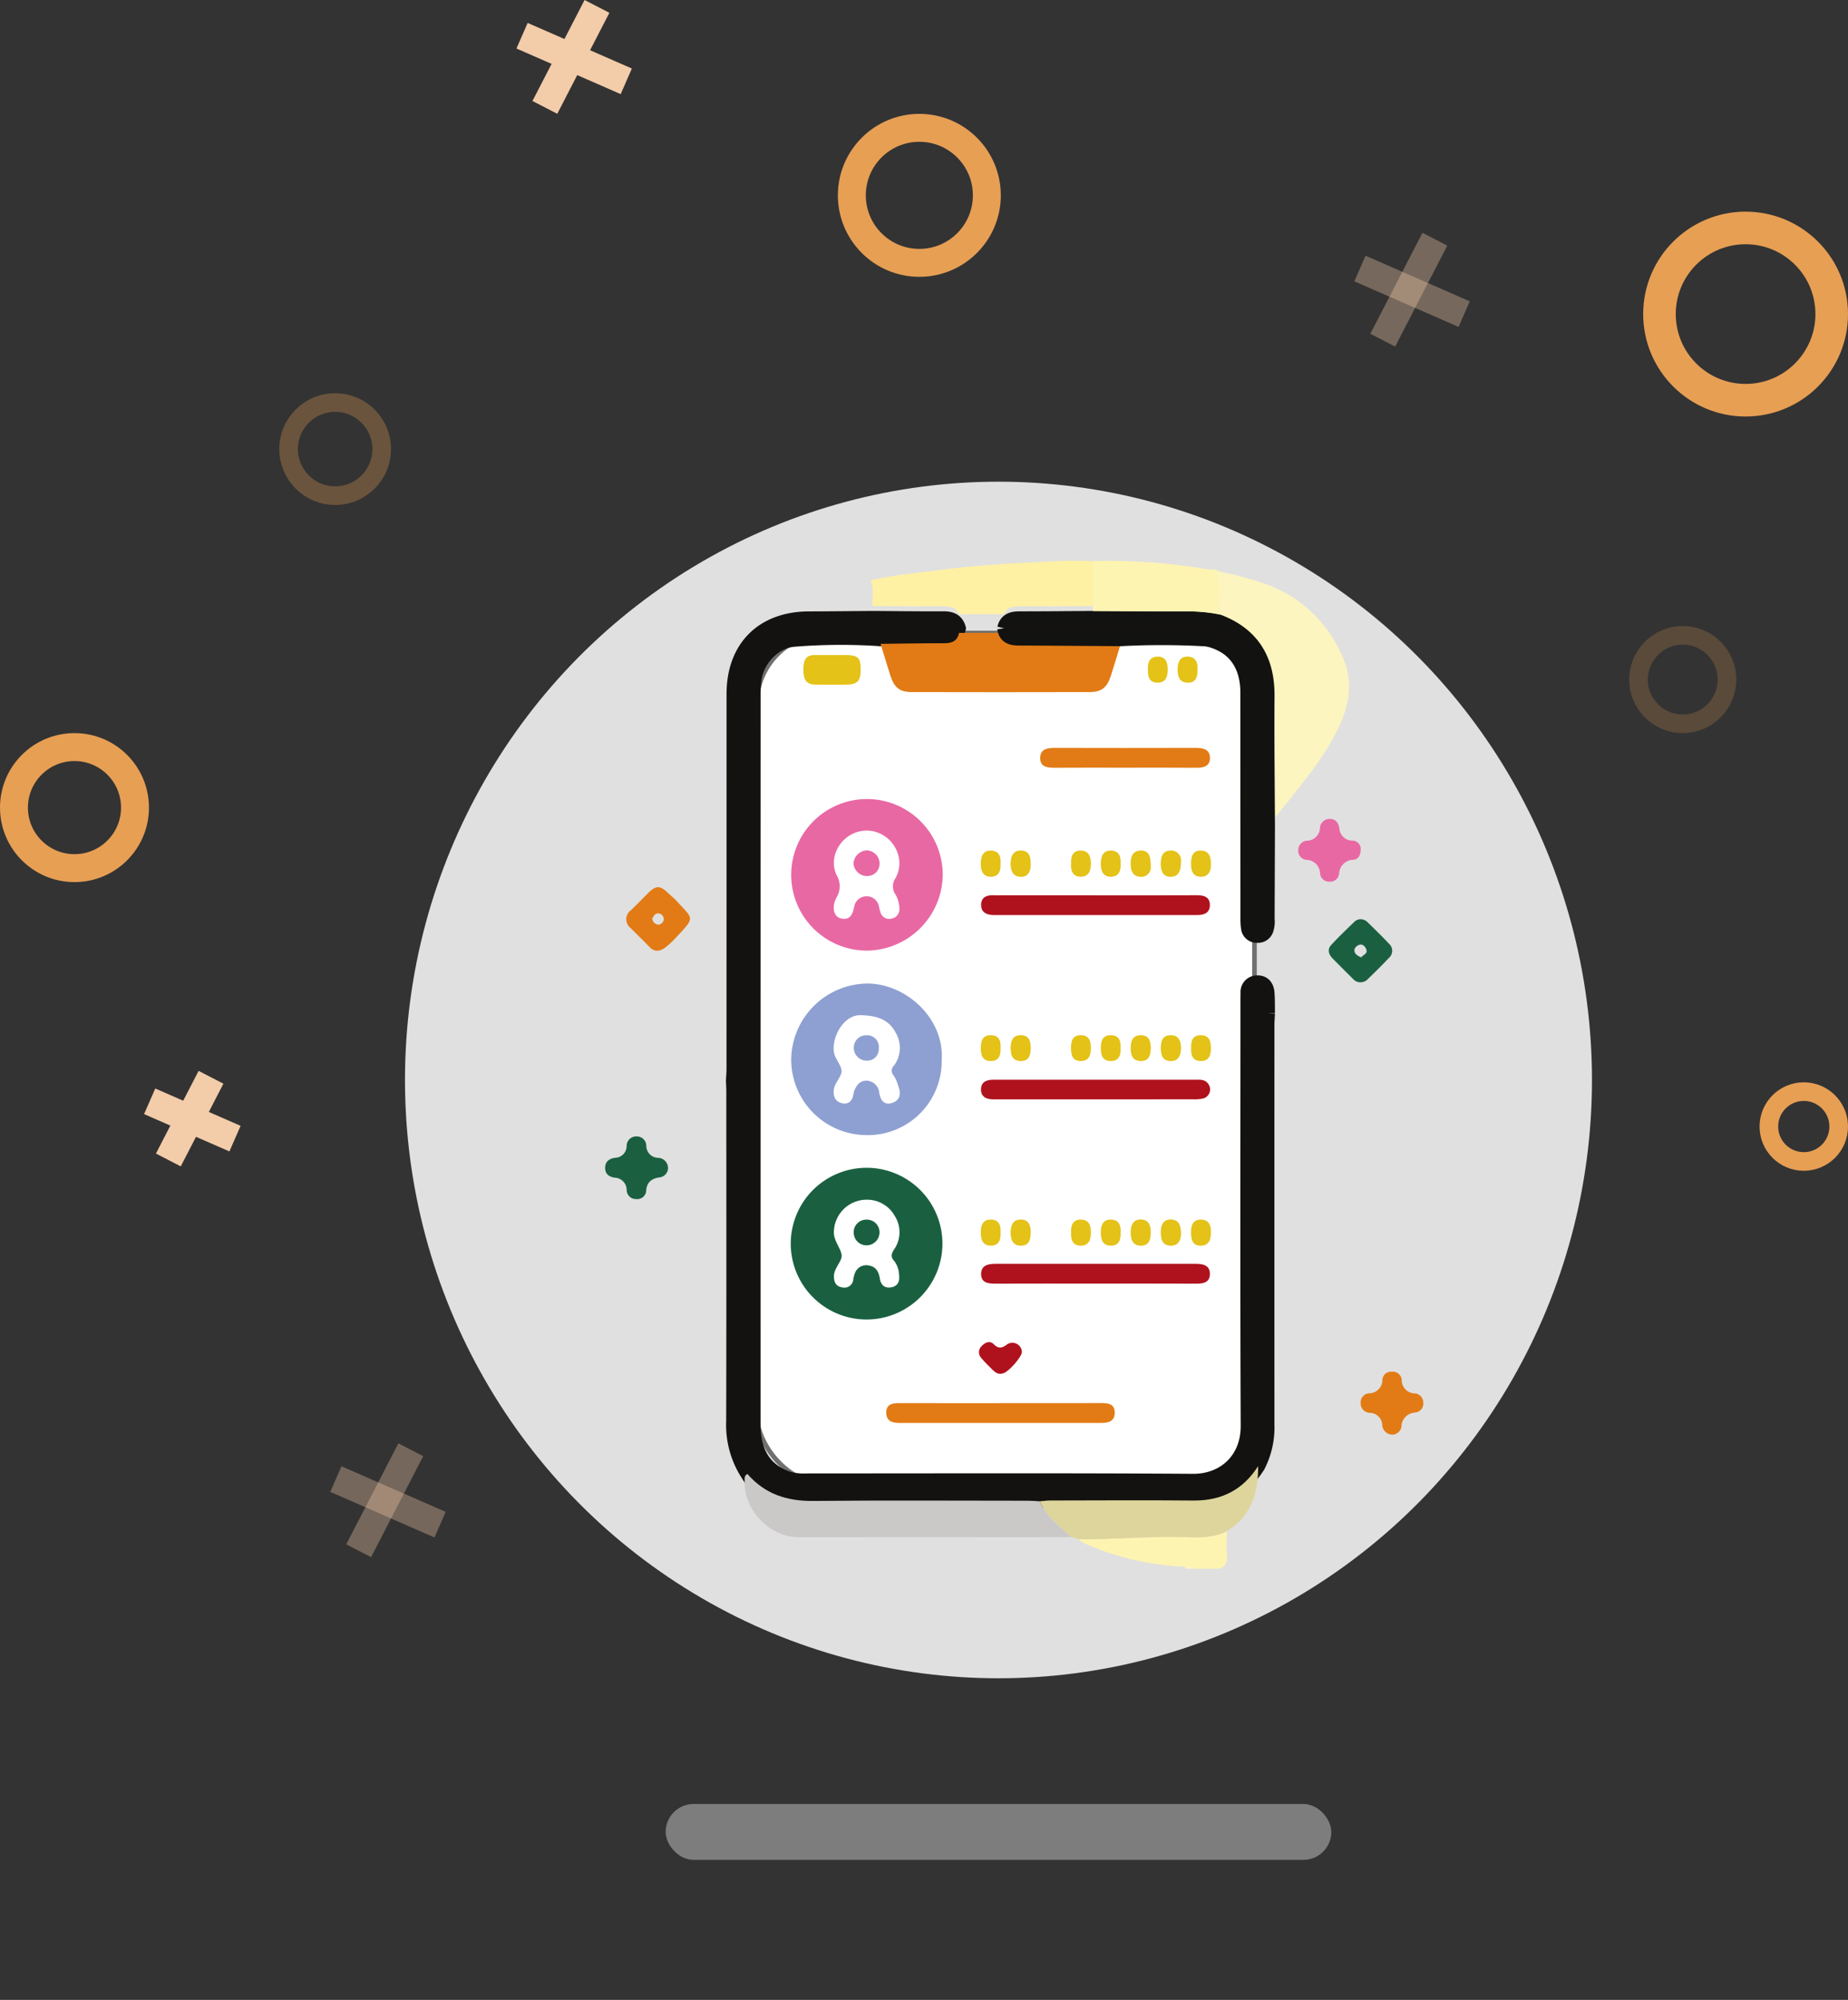<svg xmlns="http://www.w3.org/2000/svg" xmlns:xlink="http://www.w3.org/1999/xlink" width="397" height="429.528" viewBox="0 0 397 429.528">
  <rect x="0" y="0" width="397" height="429.528" fill="#333333" stroke="none"/>
  <defs>
    <clipPath id="clip-path">
      <rect id="Rectangle_35" data-name="Rectangle 35" width="175.768" height="216.462" fill="none"/>
    </clipPath>
  </defs>
  <g id="Vectors" transform="translate(94 100.816)">
    <g id="Group_1321" data-name="Group 1321" transform="translate(18.122 11.504)">
      <ellipse id="Ellipse_34" data-name="Ellipse 34" cx="127.5" cy="128.5" rx="127.5" ry="128.5" transform="translate(-25.122 -8.864)" fill="#e0e0e0"/>
      <g id="Group_1348" data-name="Group 1348" transform="translate(17.878 8.136)">
        <g id="Group_1347" data-name="Group 1347" clip-path="url(#clip-path)">
          <path id="Path_1401" data-name="Path 1401" d="M112.375,165.093c0,1.757-.11,3.526.039,5.271a2.3,2.3,0,0,1-1.725,2.77h-5.073c-.6-.711-1.414-.333-2.137-.409a59.647,59.647,0,0,1-22.092-5.216,3.5,3.5,0,0,1-.765-.691c7.786.074,15.555-.742,23.343-.442,2.888.112,5.744.048,8.409-1.283" transform="translate(21.159 43.328)" fill="#fef4b1"/>
          <g id="Rectangle_36" data-name="Rectangle 36" transform="translate(32 15)" fill="#fff" stroke="#707070" stroke-width="1">
            <rect width="108" height="184" rx="16" stroke="none"/>
            <rect x="0.5" y="0.5" width="107" height="183" rx="15.5" fill="none"/>
          </g>
          <path id="Path_1402" data-name="Path 1402" d="M98.728,171.145c.725.076,1.535-.3,2.137.409H98.752c0-.136-.01-.273-.024-.409" transform="translate(25.911 44.908)" fill="#fcf5c0"/>
          <path id="Path_1403" data-name="Path 1403" d="M136.69,94.672c-.039.841-.114,1.68-.114,2.521q-.009,42.88,0,85.759a18.071,18.071,0,0,1-2,8.934c-3.238,5.079-7.85,7.442-13.887,7.388-10.25-.093-20.5-.024-30.752-.009-.761,0-1.524.114-2.286.174-.84-.043-1.679-.121-2.519-.122-15.4-.008-30.809-.1-46.212.047-5.62.056-10.333-1.509-14.052-5.786a19.517,19.517,0,0,1-3.07-11.391c.064-23.6.033-47.192.028-70.788,0-.773-.053-1.544-.082-2.317.043-.841.124-1.68.124-2.521q.009-40.256.009-80.514c0-9.99,6.21-16.2,16.164-16.235,4.574-.018,9.149-.066,13.723-.1,5.051.033,10.1.1,15.153.076,1.656-.008,2.888.42,3.372,2.146-.371,1.785-1.572,2.226-3.248,2.221-4.536-.015-9.072.078-13.608.13a126.01,126.01,0,0,0-18.755.134c-4.143.433-7.733,4.309-8.283,8.437a25.438,25.438,0,0,0-.207,3.368q-.015,78.406-.006,156.81c0,6.156,2.654,10.055,7.77,11.588a13.555,13.555,0,0,0,3.974.328c27.539.011,55.078-.1,82.615.09,6.589.047,11.819-4.461,11.787-11.811-.129-30.29-.053-60.581-.053-90.872,0-.7-.006-1.41.021-2.113a2.067,2.067,0,0,1,2.03-2.256c1.463-.072,2.163.924,2.266,2.257.115,1.469.073,2.952.1,4.429" transform="translate(5.706 2.549)" fill="#131210" stroke="#131210" stroke-width="3"/>
          <path id="Path_1404" data-name="Path 1404" d="M104.094,1.721a74.1,74.1,0,0,1,10.15,2.69,28.185,28.185,0,0,1,17.114,16.4c2.341,5.718.769,11.15-2.022,16.34-3.85,7.161-9.371,13.1-14.259,19.5-.039-9.345-.165-18.689-.09-28.034.062-7.732-3.122-13.2-10.453-16.031-.158-3.621.375-7.268-.439-10.862" transform="translate(27.319 0.452)" fill="#fcf5c0"/>
          <path id="Path_1405" data-name="Path 1405" d="M47.838,73.081A16.278,16.278,0,1,1,64.253,56.745,16.481,16.481,0,0,1,47.838,73.081m.049-25.775c-4.91.015-8.509,5.187-6.409,9.617a4.569,4.569,0,0,1-.05,4.749c-1.13,2.107-.558,4.17.968,4.5,2.158.461,2.539-1.155,2.887-2.741a2.7,2.7,0,0,1,5.275.207,8.238,8.238,0,0,0,.265,1.02,1.964,1.964,0,0,0,2.389,1.558,2.058,2.058,0,0,0,1.722-2.323,6.334,6.334,0,0,0-.793-2.805,3.062,3.062,0,0,1-.021-3.6c2.5-4.527-1.054-10.2-6.231-10.183" transform="translate(8.274 10.636)" fill="#e868a4"/>
          <path id="Path_1406" data-name="Path 1406" d="M47.99,135.844a16.293,16.293,0,1,1,16.182-16.267A16.32,16.32,0,0,1,47.99,135.844m-.128-25.731a7.052,7.052,0,0,0-7.01,7.167c.072,1.733,1.385,3.151,1.654,4.632.24,1.315-1.593,2.8-1.637,4.549-.034,1.245.362,2.262,1.735,2.478a1.923,1.923,0,0,0,2.421-1.723,5.515,5.515,0,0,1,.465-1.608,2.582,2.582,0,0,1,2.83-1.371c1.588.24,2.178,1.372,2.4,2.791s1.045,2.163,2.479,1.9c1.467-.268,1.828-1.375,1.658-2.705a5.21,5.21,0,0,0-1.033-2.938c-.823-.9-.656-1.534-.025-2.5a6.505,6.505,0,0,0,.141-7.164,6.8,6.8,0,0,0-6.08-3.508" transform="translate(8.288 27.1)" fill="#1a6040"/>
          <path id="Path_1407" data-name="Path 1407" d="M63.989,88.357a15.879,15.879,0,0,1-16.245,16.109A16.236,16.236,0,0,1,31.666,87.881,16.538,16.538,0,0,1,48.11,71.911c8.28.077,16.485,7.519,15.879,16.446M46.668,78.713c-3.478-.175-6.173,4.213-5.862,7.685.141,1.564,1.521,2.856,1.669,4.175.139,1.233-1.456,2.555-1.659,4.133-.191,1.472.338,2.588,1.769,2.911,1.394.314,2.2-.473,2.444-1.91a4.34,4.34,0,0,1,.8-1.909,2.4,2.4,0,0,1,2.617-.943,2.854,2.854,0,0,1,2.14,2.567c.229,1.428.966,2.67,2.678,2.159,1.618-.485,2.072-1.772,1.488-3.367a9.315,9.315,0,0,0-1.033-2.5,1.469,1.469,0,0,1,0-2.149,6.388,6.388,0,0,0,.364-7.137c-1.3-2.433-3.419-3.617-7.413-3.715" transform="translate(8.311 18.873)" fill="#8ea0d1"/>
          <path id="Path_1408" data-name="Path 1408" d="M46.844,13.822c4.536-.05,9.072-.145,13.607-.13,1.678.005,2.878-.436,3.25-2.221h9.736c.273,1.89,1.563,2.208,3.2,2.212,7.264.016,14.53.087,21.794.138-.7,2.277-1.381,4.561-2.108,6.831-.817,2.548-1.985,3.517-4.576,3.525q-19.109.049-38.218,0c-2.592-.006-3.756-.973-4.574-3.525-.728-2.269-1.408-4.552-2.11-6.83" transform="translate(12.327 4.011)" fill="#e27b15"/>
          <path id="Path_1409" data-name="Path 1409" d="M73.876,11.464H64.14c-.484-1.366-1.716-1.7-3.372-1.7-5.051.019-10.1-.035-15.154-.06-.208-1.82.425-3.682-.447-5.469,4.667-1.214,9.549-1.565,14.354-2.207C67.931.9,76.44.5,84.939.066c2.655-.135,5.33-.023,8-.024q.006,4.831.011,9.663c-5.243.026-10.487.071-15.73.068-1.62,0-2.921.266-3.339,1.691" transform="translate(11.854 0)" fill="#fff1a4"/>
          <path id="Path_1410" data-name="Path 1410" d="M24.345,155.354c3.718,4.278,8.432,5.841,14.052,5.787,15.4-.152,30.808-.054,46.212-.047.84,0,1.679.078,2.519.121,1.443,3.3,4.29,5.352,6.813,7.692-19.555.009-39.109.048-58.663.009-6.149-.013-11.737-5.888-11.539-11.923.02-.606-.169-1.307.606-1.64" transform="translate(6.229 40.772)" fill="#cbc8c8"/>
          <path id="Path_1411" data-name="Path 1411" d="M67.908,11.934c.418-1.8,1.719-2.137,3.339-2.136,5.243,0,10.487-.053,15.73-.086,6.869.034,13.738.092,20.607.09a30.849,30.849,0,0,1,6.446.684c7.331,2.834,10.515,8.3,10.453,16.031-.076,9.343.05,18.689.09,28.034q-.034,9.921-.073,19.843a5.5,5.5,0,0,1-.241,2.285A1.951,1.951,0,0,1,122.3,78a1.914,1.914,0,0,1-2-1.558,13.658,13.658,0,0,1-.145-2.308q-.011-24.18-.013-48.359c-.005-5.686-2.543-9.5-7.3-11.067a7.335,7.335,0,0,0-1.834-.4A167.735,167.735,0,0,0,92.9,14.283c-7.264-.05-14.53-.121-21.794-.138-1.637,0-2.928-.322-3.2-2.212" transform="translate(17.822 2.549)" fill="#131210" stroke="#121210" stroke-width="3"/>
          <path id="Path_1412" data-name="Path 1412" d="M80.761,169.259c-2.524-2.341-5.369-4.395-6.813-7.692.763-.059,1.525-.172,2.286-.173,10.251-.015,20.5-.085,30.752.009,6.036.054,10.649-2.309,13.886-7.388.054,5.773-1.49,10.775-6.747,13.985-2.665,1.331-5.519,1.4-8.409,1.283-7.788-.3-15.557.516-23.343.443l-1.612-.467" transform="translate(19.408 40.421)" fill="#ded59c"/>
          <path id="Path_1413" data-name="Path 1413" d="M110.067,11.461a35.009,35.009,0,0,0-6.445-.6c-6.869,0-13.738-.048-20.607-.078Q83.01,5.413,83,.047A128.689,128.689,0,0,1,107.536,1.8a17.4,17.4,0,0,0,2.092.107c.814,3.161.282,6.368.439,9.552" transform="translate(21.784 0.003)" fill="#fef4b1"/>
          <path id="Path_1414" data-name="Path 1414" d="M88.64,88.277q10.656,0,21.311,0c.975,0,2-.128,2.731.763a2.016,2.016,0,0,1-.923,3.242,8.156,8.156,0,0,1-2.3.2q-20.889.015-41.779.008c-.351,0-.7,0-1.055,0-1.42.008-2.627-.462-2.663-2.044-.038-1.721,1.213-2.174,2.728-2.171q10.972.015,21.945,0" transform="translate(16.788 23.167)" fill="#af121d"/>
          <path id="Path_1415" data-name="Path 1415" d="M88.422,123.841c-7.108,0-14.214-.016-21.321.013-1.61.006-3.181-.159-3.12-2.171.057-1.8,1.536-2.084,3.078-2.083q21.533.021,43.065,0c1.543,0,2.981.289,3,2.139.016,1.867-1.387,2.123-2.957,2.116-7.248-.035-14.5-.015-21.743-.015" transform="translate(16.791 31.389)" fill="#af121d"/>
          <path id="Path_1416" data-name="Path 1416" d="M72.513,143.3c7.176,0,14.352.01,21.526-.009,1.446,0,2.814.13,2.876,1.961.062,1.886-1.261,2.3-2.833,2.3H50.607c-1.48,0-2.738-.389-2.769-2.149-.033-1.817,1.226-2.111,2.726-2.107,7.317.02,14.633.009,21.949.009" transform="translate(12.555 37.605)" fill="#e27b15"/>
          <path id="Path_1417" data-name="Path 1417" d="M88.646,56.906c7.249,0,14.5.019,21.747-.014,1.549-.008,2.75.43,2.731,2.136s-1.293,2.123-2.793,2.123q-21.747-.013-43.493,0c-1.512,0-2.814-.444-2.858-2.093-.049-1.829,1.326-2.262,2.919-2.16.422.028.845.005,1.267.005H88.646" transform="translate(16.791 14.93)" fill="#af121d"/>
          <path id="Path_1418" data-name="Path 1418" d="M92.156,36.078c-5,0-9.994-.02-14.99.013-1.611.01-3.181-.164-3.137-2.169.04-1.8,1.48-2.1,3.046-2.1q15.2.038,30.4,0c1.567,0,2.992.3,3.029,2.108s-1.336,2.18-2.938,2.165c-5.138-.045-10.275-.016-15.413-.016" transform="translate(19.428 8.351)" fill="#e27b15"/>
          <path id="Path_1419" data-name="Path 1419" d="M129.747,60.985a2.135,2.135,0,0,1,1.757.648c1.553,1.523,3.109,3.045,4.6,4.624a2.022,2.022,0,0,1-.043,3.021c-1.445,1.53-2.943,3.015-4.462,4.472a2.154,2.154,0,0,1-3.342-.059q-2.178-2.14-4.316-4.319c-.823-.845-1.159-1.911-.316-2.83,1.655-1.807,3.436-3.5,5.206-5.2a2.168,2.168,0,0,1,.91-.36m.405,8.177c.333-.549,1.293-.744,1.1-1.538-.145-.608-.7-1.36-1.459-1.183-.525.121-1.208.659-1.139,1.317.072.687.684,1.122,1.493,1.4" transform="translate(32.318 16.004)" fill="#1a6040"/>
          <path id="Path_1420" data-name="Path 1420" d="M13.517,104.676a2.059,2.059,0,0,1-1.842,2.048c-1.655.232-2.7,1-2.857,2.8a1.9,1.9,0,0,1-2.15,1.847,1.95,1.95,0,0,1-2.038-1.981,2.667,2.667,0,0,0-2.553-2.608C.793,106.6-.041,105.96,0,104.6s.987-1.953,2.218-2.1a2.51,2.51,0,0,0,2.4-2.483A2.056,2.056,0,0,1,6.8,97.924a2.019,2.019,0,0,1,2.044,2.015,2.588,2.588,0,0,0,2.539,2.582,2.2,2.2,0,0,1,2.131,2.155" transform="translate(0 25.7)" fill="#1a6040"/>
          <path id="Path_1421" data-name="Path 1421" d="M131.356,50.124c.052,1.569-.468,2.447-1.586,2.556a3.1,3.1,0,0,0-3.046,2.916,1.9,1.9,0,0,1-1.991,1.783,1.947,1.947,0,0,1-2.1-1.711,3,3,0,0,0-2.928-2.976,1.91,1.91,0,0,1-1.751-2.048,2,2,0,0,1,1.789-2.053,2.869,2.869,0,0,0,2.872-2.769,2.043,2.043,0,0,1,2.159-1.915c1.257.039,1.8.843,2,2.035a2.8,2.8,0,0,0,2.8,2.627,1.785,1.785,0,0,1,1.776,1.553" transform="translate(30.956 11.524)" fill="#e868a4"/>
          <path id="Path_1422" data-name="Path 1422" d="M40,16.023c.911,0,1.824-.009,2.736,0,2.728.021,3.3.562,3.305,3.118.008,2.521-.689,3.229-3.237,3.244-2.175.014-4.35.019-6.526-.005-2.207-.024-2.546-1.44-2.539-3.28.006-1.77.341-3.092,2.472-3.075,1.262.009,2.526,0,3.789,0" transform="translate(8.854 4.204)" fill="#e4c217"/>
          <path id="Path_1423" data-name="Path 1423" d="M72.836,135.014c.05.918-2.579,4.023-3.853,4.537-1.445.582-2.212-.475-3.053-1.3a22.775,22.775,0,0,1-1.877-2,1.778,1.778,0,0,1,.157-2.495c.74-.805,1.762-1.214,2.6-.374,1.125,1.122,1.867.744,2.96-.056a2.047,2.047,0,0,1,3.061,1.683" transform="translate(16.695 34.885)" fill="#af121d"/>
          <path id="Path_1424" data-name="Path 1424" d="M98.9,115.21c-.052,1.25-.535,2.52-2.24,2.472-1.871-.054-2.118-1.515-2.107-3.024.01-1.433.553-2.609,2.11-2.609,1.817,0,2.245,1.368,2.237,3.161" transform="translate(24.815 29.407)" fill="#e4c217"/>
          <path id="Path_1425" data-name="Path 1425" d="M98.893,51.513c.013,2.035-.425,3.344-2.1,3.41s-2.242-1.156-2.246-2.681.317-2.962,2.18-2.958a2.071,2.071,0,0,1,2.164,2.229" transform="translate(24.814 12.935)" fill="#e4c217"/>
          <path id="Path_1426" data-name="Path 1426" d="M69,51.984c.037-1.5.564-2.743,2.247-2.7,1.885.049,2.079,1.536,2.078,3.037,0,1.446-.552,2.623-2.1,2.611-1.79-.015-2.257-1.368-2.228-2.948" transform="translate(18.108 12.934)" fill="#e4c217"/>
          <path id="Path_1427" data-name="Path 1427" d="M93.747,52.663a2.019,2.019,0,0,1-2.2,2.26c-1.659-.052-2.126-1.324-2.122-2.827s.457-2.769,2.135-2.809c1.891-.045,2.182,1.4,2.188,3.376" transform="translate(23.469 12.935)" fill="#e4c217"/>
          <path id="Path_1428" data-name="Path 1428" d="M93.739,114.85c0,1.451-.318,2.813-2.062,2.83-1.817.018-2.26-1.321-2.251-2.894.008-1.515.537-2.75,2.2-2.733,1.689.015,2.152,1.3,2.111,2.8" transform="translate(23.47 29.408)" fill="#e4c217"/>
          <path id="Path_1429" data-name="Path 1429" d="M73.319,114.752c-.005,1.517-.283,2.96-2.176,2.924-1.687-.033-2.135-1.3-2.14-2.794s.425-2.77,2.108-2.824c1.7-.056,2.216,1.18,2.208,2.694" transform="translate(18.11 29.409)" fill="#e4c217"/>
          <path id="Path_1430" data-name="Path 1430" d="M73.324,83.4c-.011,1.52-.323,2.83-2.1,2.847-1.882.018-2.236-1.334-2.219-2.876.015-1.487.475-2.7,2.214-2.674,1.776.027,2.087,1.324,2.1,2.7" transform="translate(18.111 21.179)" fill="#e4c217"/>
          <path id="Path_1431" data-name="Path 1431" d="M93.747,83.379c-.011,1.533-.316,2.847-2.089,2.87-1.881.023-2.242-1.326-2.227-2.868.014-1.486.466-2.7,2.207-2.683,1.775.021,2.093,1.317,2.11,2.681" transform="translate(23.471 21.179)" fill="#e4c217"/>
          <path id="Path_1432" data-name="Path 1432" d="M92.379,19.049c-.134-1.516.385-2.731,2.067-2.755s2.178,1.18,2.178,2.719c0,1.586-.407,2.914-2.232,2.886-1.732-.025-2.108-1.333-2.012-2.851" transform="translate(24.24 4.276)" fill="#e4c217"/>
          <path id="Path_1433" data-name="Path 1433" d="M88.585,52.082c.139,1.583-.405,2.814-2.062,2.83-1.637.018-2.185-1.177-2.18-2.733.006-1.588.405-2.93,2.227-2.887,1.683.039,2.147,1.309,2.015,2.79" transform="translate(22.136 12.936)" fill="#e4c217"/>
          <path id="Path_1434" data-name="Path 1434" d="M68.169,52.176c.1,1.636-.533,2.8-2.184,2.736s-2.086-1.328-2.065-2.851.456-2.772,2.136-2.771c1.843,0,2.233,1.37,2.113,2.886" transform="translate(16.775 12.936)" fill="#e4c217"/>
          <path id="Path_1435" data-name="Path 1435" d="M79.3,114.731c-.1-1.588.518-2.729,2.2-2.66s2.072,1.353,2.054,2.849c-.018,1.511-.478,2.75-2.164,2.753-1.9,0-2.173-1.414-2.086-2.943" transform="translate(20.808 29.412)" fill="#e4c217"/>
          <path id="Path_1436" data-name="Path 1436" d="M98.911,83.374c-.061,1.611-.461,2.864-2.2,2.876-1.761.011-2.15-1.267-2.156-2.721-.006-1.528.35-2.9,2.251-2.824,1.75.066,2.024,1.406,2.1,2.669" transform="translate(24.817 21.18)" fill="#e4c217"/>
          <path id="Path_1437" data-name="Path 1437" d="M103.966,114.777c.03,1.588-.418,2.858-2.11,2.9-1.895.042-2.147-1.353-2.158-2.906s.481-2.736,2.171-2.7,2.155,1.294,2.1,2.707" transform="translate(26.166 29.412)" fill="#e4c217"/>
          <path id="Path_1438" data-name="Path 1438" d="M88.592,83.52c.066,1.5-.332,2.723-2.1,2.724s-2.139-1.208-2.145-2.712c-.006-1.577.35-2.882,2.237-2.829,1.78.05,2.074,1.35,2.007,2.817" transform="translate(22.137 21.18)" fill="#e4c217"/>
          <path id="Path_1439" data-name="Path 1439" d="M68.167,83.416c.071,1.586-.312,2.818-2.082,2.83-1.752.011-2.152-1.189-2.159-2.7-.008-1.57.331-2.887,2.222-2.844,1.779.04,2.1,1.321,2.019,2.712" transform="translate(16.777 21.18)" fill="#e4c217"/>
          <path id="Path_1440" data-name="Path 1440" d="M103.964,52.182c.073,1.461-.471,2.717-2.116,2.732-1.822.016-2.171-1.358-2.15-2.941.02-1.533.451-2.756,2.174-2.685,1.674.068,2.141,1.328,2.092,2.895" transform="translate(26.165 12.935)" fill="#e4c217"/>
          <path id="Path_1441" data-name="Path 1441" d="M79.3,52.061c-.081-1.6.405-2.83,2.131-2.774,1.67.057,2.11,1.3,2.121,2.81s-.463,2.791-2.108,2.815c-1.813.028-2.276-1.321-2.144-2.852" transform="translate(20.806 12.935)" fill="#e4c217"/>
          <path id="Path_1442" data-name="Path 1442" d="M101.668,19.088c.081,1.589-.361,2.853-2.1,2.813-1.829-.043-2.168-1.416-2.15-2.974s.595-2.712,2.266-2.63c1.7.083,2.11,1.363,1.98,2.791" transform="translate(25.568 4.276)" fill="#e4c217"/>
          <path id="Path_1443" data-name="Path 1443" d="M88.59,114.9c.095,1.582-.415,2.809-2.117,2.774-1.836-.039-2.139-1.427-2.128-2.983.01-1.461.519-2.6,2.063-2.621,1.82-.027,2.313,1.264,2.183,2.83" transform="translate(22.136 29.412)" fill="#e4c217"/>
          <path id="Path_1444" data-name="Path 1444" d="M68.168,114.9c.091,1.593-.432,2.813-2.132,2.767-1.836-.048-2.127-1.443-2.113-3,.011-1.462.53-2.592,2.074-2.607,1.824-.018,2.3,1.281,2.171,2.835" transform="translate(16.776 29.412)" fill="#e4c217"/>
          <path id="Path_1445" data-name="Path 1445" d="M99.717,83.313c-.059-1.535.444-2.688,2.2-2.608s2.055,1.368,2.049,2.824c-.008,1.482-.4,2.723-2.155,2.716-1.934-.009-2.161-1.4-2.089-2.931" transform="translate(26.168 21.18)" fill="#e4c217"/>
          <path id="Path_1446" data-name="Path 1446" d="M83.548,83.384c-.011,1.535-.338,2.817-2.1,2.861s-2.165-1.136-2.166-2.659c0-1.541.22-2.907,2.149-2.882,1.761.023,2.1,1.3,2.12,2.68" transform="translate(20.807 21.181)" fill="#e4c217"/>
          <path id="Path_1447" data-name="Path 1447" d="M135.279,151.464a2.209,2.209,0,0,1-2.072-1.988,2.719,2.719,0,0,0-2.676-2.69,2.046,2.046,0,0,1-1.969-2.1,1.946,1.946,0,0,1,1.9-2.1,2.873,2.873,0,0,0,2.775-2.881,1.844,1.844,0,0,1,2.009-1.75,1.905,1.905,0,0,1,2.139,1.851,2.844,2.844,0,0,0,2.852,2.8,1.993,1.993,0,0,1,1.783,2.009,1.925,1.925,0,0,1-1.7,2.1,3.111,3.111,0,0,0-3.008,3.14,2.064,2.064,0,0,1-2.027,1.621" transform="translate(33.741 36.205)" fill="#e27b15"/>
          <path id="Path_1448" data-name="Path 1448" d="M14.147,58.185c3.994,4.479,4.536,3.452-.477,8.8a20.033,20.033,0,0,1-1.736,1.53c-1.144.8-2.275.994-3.38-.179-1.3-1.384-2.692-2.685-4.021-4.044A2.374,2.374,0,0,1,4.6,60.462c1.22-1.169,2.4-2.383,3.592-3.578,1.824-1.823,2.639-1.813,4.551.038.452.437.937.842,1.406,1.262M9.169,62.305a1.516,1.516,0,0,0,1.222,1.27,1.243,1.243,0,0,0,1.256-1.165,1.212,1.212,0,0,0-1.154-1.255c-.691-.066-1.039.562-1.324,1.15" transform="translate(0.944 14.573)" fill="#e27b15"/>
          <path id="Path_1449" data-name="Path 1449" d="M45.54,54.749a2.925,2.925,0,0,1-3.281-2.69,3,3,0,0,1,2.853-2.8,2.833,2.833,0,0,1,2.751,2.859,2.629,2.629,0,0,1-2.323,2.63" transform="translate(11.091 12.928)" fill="#e868a4"/>
          <path id="Path_1450" data-name="Path 1450" d="M45.017,112.08a2.711,2.711,0,0,1,2.83,2.731,2.787,2.787,0,0,1-2.819,2.785,2.732,2.732,0,0,1-2.726-2.671,2.694,2.694,0,0,1,2.714-2.844" transform="translate(11.099 29.415)" fill="#1a6040"/>
          <path id="Path_1451" data-name="Path 1451" d="M47.68,83.54a2.473,2.473,0,0,1-2.627,2.625,2.77,2.77,0,0,1-2.74-2.853,2.668,2.668,0,0,1,2.746-2.6A2.51,2.51,0,0,1,47.68,83.54" transform="translate(11.101 21.183)" fill="#8ea0d1"/>
        </g>
      </g>
    </g>
    <rect id="Rectangle_8" data-name="Rectangle 8" width="143" height="12" rx="6" transform="translate(49 286.64)" fill="#989898" opacity="0.737"/>
    <g id="Group_1314" data-name="Group 1314" transform="translate(-239 -440.36)">
      <g id="Ellipse_23" data-name="Ellipse 23" transform="translate(145 497)" fill="none" stroke="#e79f54" stroke-width="6">
        <circle cx="16" cy="16" r="16" stroke="none"/>
        <circle cx="16" cy="16" r="13" fill="none"/>
      </g>
      <g id="Ellipse_24" data-name="Ellipse 24" transform="translate(205 424)" fill="none" stroke="#e79f54" stroke-width="4" opacity="0.305">
        <circle cx="12" cy="12" r="12" stroke="none"/>
        <circle cx="12" cy="12" r="10" fill="none"/>
      </g>
      <g id="Ellipse_28" data-name="Ellipse 28" transform="translate(523 572)" fill="none" stroke="#e79f54" stroke-width="4">
        <circle cx="9.5" cy="9.5" r="9.5" stroke="none"/>
        <circle cx="9.5" cy="9.5" r="7.5" fill="none"/>
      </g>
      <g id="Ellipse_25" data-name="Ellipse 25" transform="translate(325 364)" fill="none" stroke="#e79f54" stroke-width="6">
        <circle cx="17.5" cy="17.5" r="17.5" stroke="none"/>
        <circle cx="17.5" cy="17.5" r="14.5" fill="none"/>
      </g>
      <g id="Ellipse_27" data-name="Ellipse 27" transform="translate(498 385)" fill="none" stroke="#e79f54" stroke-width="7">
        <circle cx="22" cy="22" r="22" stroke="none"/>
        <circle cx="22" cy="22" r="18.5" fill="none"/>
      </g>
      <g id="Ellipse_26" data-name="Ellipse 26" transform="translate(495 474)" fill="none" stroke="#e79f54" stroke-width="4" opacity="0.216">
        <circle cx="11.5" cy="11.5" r="11.5" stroke="none"/>
        <circle cx="11.5" cy="11.5" r="9.5" fill="none"/>
      </g>
    </g>
    <g id="Group_1315" data-name="Group 1315" transform="translate(-239 -440.36)">
      <line id="Line_9" data-name="Line 9" x2="22.389" y2="9.795" transform="translate(257.152 347.216)" fill="none" stroke="#f3cca9" stroke-width="6"/>
      <line id="Line_22" data-name="Line 22" x2="22.389" y2="9.795" transform="translate(217.152 657.216)" fill="none" stroke="#f3cca9" stroke-width="6" opacity="0.345"/>
      <line id="Line_18" data-name="Line 18" x2="22.389" y2="9.795" transform="translate(437.152 397.216)" fill="none" stroke="#f3cca9" stroke-width="6" opacity="0.349"/>
      <line id="Line_20" data-name="Line 20" x2="18.333" y2="8.021" transform="translate(177.152 576.076)" fill="none" stroke="#f3cca9" stroke-width="6"/>
      <line id="Line_10" data-name="Line 10" x1="11.195" y2="21.69" transform="translate(262.051 340.919)" fill="none" stroke="#f3cca9" stroke-width="6"/>
      <line id="Line_23" data-name="Line 23" x1="11.195" y2="21.69" transform="translate(222.051 650.919)" fill="none" stroke="#f3cca9" stroke-width="6" opacity="0.345"/>
      <line id="Line_19" data-name="Line 19" x1="11.195" y2="21.69" transform="translate(442.051 390.919)" fill="none" stroke="#f3cca9" stroke-width="6" opacity="0.349"/>
      <line id="Line_21" data-name="Line 21" x1="9.167" y2="17.761" transform="translate(181.163 570.919)" fill="none" stroke="#f3cca9" stroke-width="6"/>
    </g>
  </g>
</svg>
